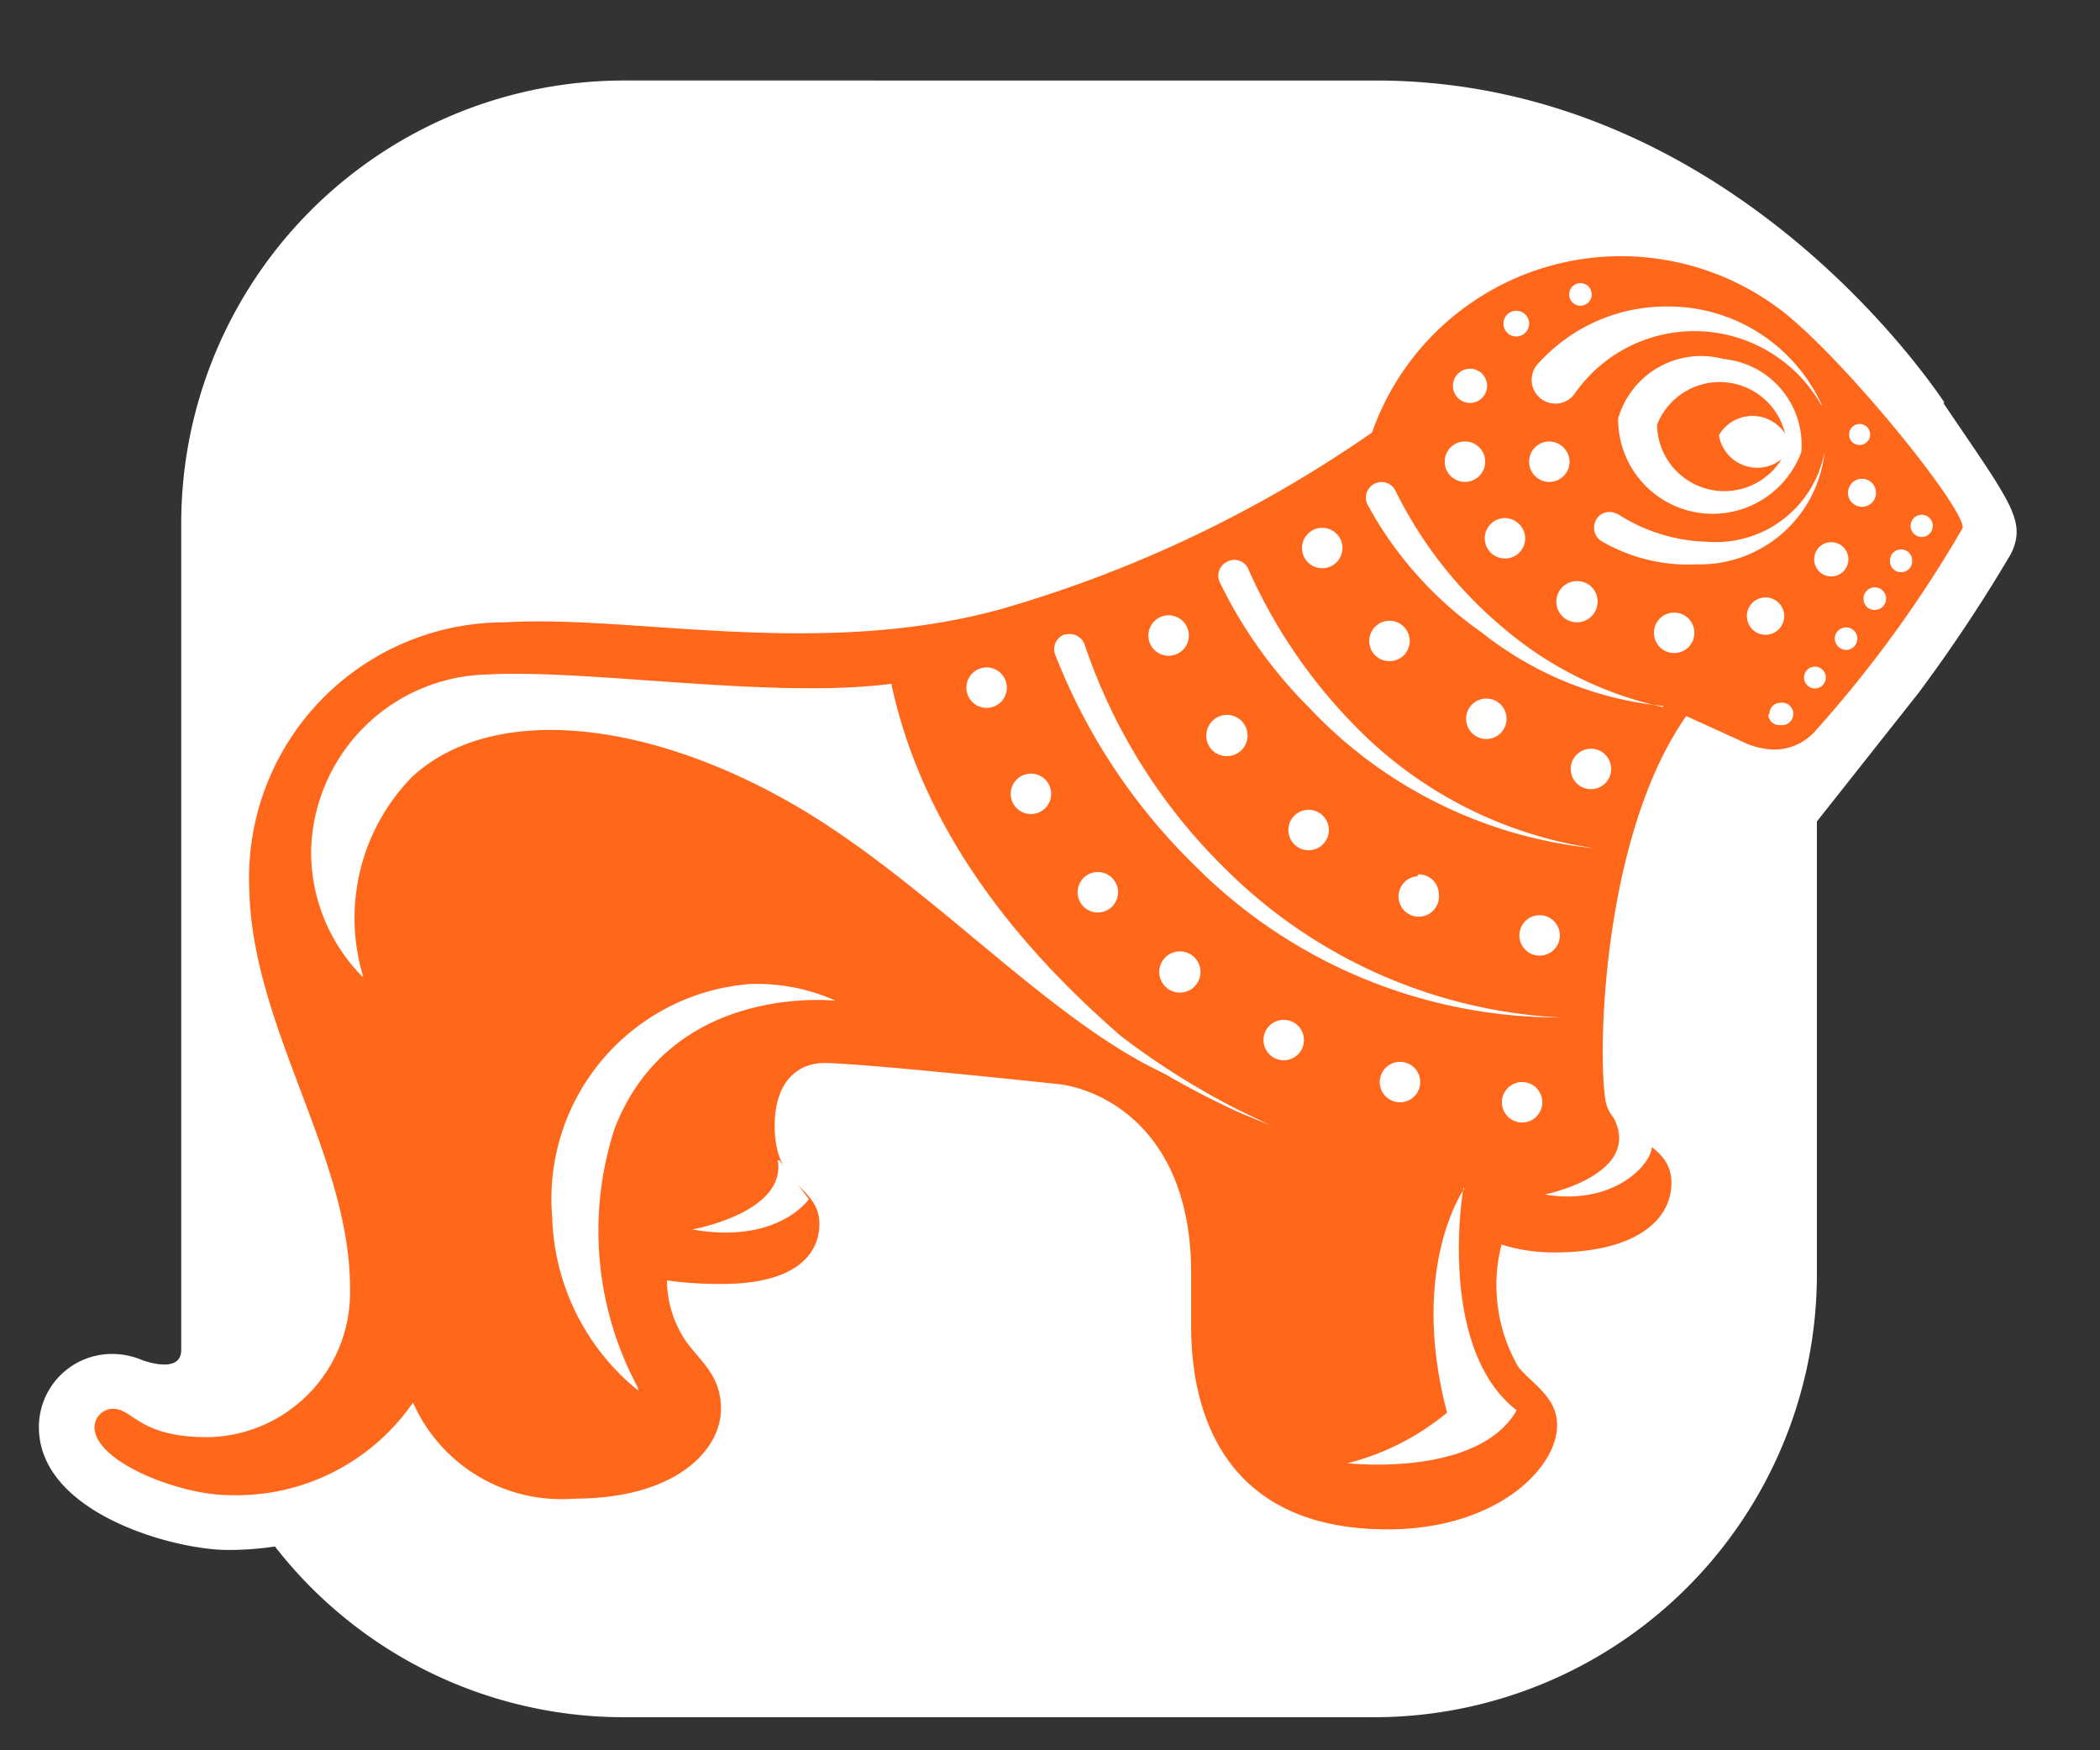<svg id="Layer_1" data-name="Layer 1" xmlns="http://www.w3.org/2000/svg" viewBox="0 0 54 45"><rect x="0" y="0" width="54" height="45" fill="#333333" stroke="none"/><defs><style>.cls-1{fill:#fff;}.cls-2{fill:#ff671b;}</style></defs><title>4</title><path class="cls-1" d="M50,10.35c-.38-.56-5.6-8.28-14.63-8.28H16A11.39,11.39,0,0,0,4.66,13.46V34.71c0,.64-1,.26-1,.26a2,2,0,0,0-.79-.16A1.88,1.88,0,0,0,1,36.69c0,2.22,3.48,3.16,4.86,3.16a8,8,0,0,0,1.21-.09,11.36,11.36,0,0,0,9,4.39H35.34A11.39,11.39,0,0,0,46.72,32.76V21.12l2.61-3.3h0a39.82,39.82,0,0,0,2.38-3.58c.41-.85,0-1.31-1.74-3.88"/><path class="cls-2" d="M38.62,32a4.43,4.43,0,0,0,1.36.2c2.06,0,3-.82,3-1.79,0-1.14-1.54-1.13-1.7-2.14-.2-1.25-.07-6.79,2.08-9.86l1.43.65a1.89,1.89,0,0,0,.91.21,1.42,1.42,0,0,0,1-.5,31.25,31.25,0,0,0,3.76-5.18c.18-.36-2.85-4.15-4.54-5.52a6.79,6.79,0,0,0-10.64,3.05,32.35,32.35,0,0,1-9.61,4.56C21,16.94,16.23,15.8,13,16a6.57,6.57,0,0,0-6.59,6.85C6.48,26.42,9,29.71,9,33.11a3.72,3.72,0,0,1-3.66,3.84c-1.78,0-1.9-.73-2.44-.73a.48.48,0,0,0-.47.47c0,.9,2.2,1.75,3.46,1.75a5.52,5.52,0,0,0,4.73-2.38,4.17,4.17,0,0,0,4.15,2.47c2.63,0,3.77-1.26,3.77-2.31,0-.85-.52-1.21-.89-1.72a2.83,2.83,0,0,1-.5-1.58,9.75,9.75,0,0,0,1.42.09c1.91,0,2.5-.78,2.5-1.54,0-1-1.15-.91-1.15-2.52,0-1.22.67-1.62,1.27-1.62s3.08.23,6,.54c1,.1,3.44,1.05,3.44,4.87v1.37c0,2.33.94,5.21,5.05,5.21,2.79,0,4.36-1.56,4.36-2.68,0-.73-.65-1.06-1-1.5A4.21,4.21,0,0,1,38.61,32"/><path class="cls-1" d="M45.4,15.36a.48.48,0,1,0,.48.48.48.48,0,0,0-.48-.48"/><path class="cls-1" d="M47.09,13.94a.44.44,0,1,0,.44.44.44.44,0,0,0-.44-.44"/><path class="cls-1" d="M47.88,12.31a.36.36,0,1,0,.36.36.36.36,0,0,0-.36-.36"/><path class="cls-1" d="M34,14.61a.52.52,0,1,0-.52-.52.52.52,0,0,0,.52.52"/><path class="cls-1" d="M36,27.3a.52.52,0,1,0,.52.52A.52.52,0,0,0,36,27.3"/><path class="cls-1" d="M39.13,27.82a.52.52,0,1,0,.53.52.52.52,0,0,0-.53-.52"/><path class="cls-1" d="M36.44,22.53A.52.52,0,1,0,37,23a.52.52,0,0,0-.53-.52"/><path class="cls-1" d="M38.22,19a.52.52,0,1,0-.52-.52.52.52,0,0,0,.52.52"/><path class="cls-1" d="M30.05,16.86a.52.52,0,1,0-.52-.52.52.52,0,0,0,.52.52"/><path class="cls-1" d="M33,26.22a.52.52,0,1,0,.53.52.52.52,0,0,0-.53-.52"/><path class="cls-1" d="M31.54,19.44a.53.53,0,1,0-.52-.53.52.52,0,0,0,.52.53"/><path class="cls-1" d="M28.22,22.42a.52.52,0,1,0,.53.52.52.52,0,0,0-.53-.52"/><path class="cls-1" d="M33.65,21.86a.52.52,0,1,0-.52-.52.52.52,0,0,0,.52.52"/><path class="cls-1" d="M25.37,17.16a.52.52,0,1,0,.52.53.52.52,0,0,0-.52-.53"/><path class="cls-1" d="M26.51,19.89a.52.52,0,1,0,.52.52.52.52,0,0,0-.52-.52"/><path class="cls-1" d="M30.34,24.46a.53.53,0,1,0,.53.53.53.53,0,0,0-.53-.53"/><path class="cls-1" d="M35.73,17a.52.52,0,1,0-.52-.52.52.52,0,0,0,.52.52"/><path class="cls-1" d="M39.59,23.53a.52.52,0,1,0,.52.52.52.52,0,0,0-.52-.52"/><path class="cls-1" d="M40.9,19.25a.52.52,0,1,0,.53.52.52.52,0,0,0-.53-.52"/><path class="cls-1" d="M40.56,14.94a.53.53,0,1,0,.52.53.52.52,0,0,0-.52-.53"/><path class="cls-1" d="M43.05,15.75a.52.52,0,1,0,.52.52.52.52,0,0,0-.52-.52"/><path class="cls-1" d="M38.7,13.32a.52.52,0,1,0,.52.52.53.53,0,0,0-.52-.52"/><path class="cls-1" d="M37.66,11.35a.52.52,0,1,0,.53.52.52.52,0,0,0-.53-.52"/><path class="cls-1" d="M39.84,11.35a.52.52,0,1,0,.52.52.53.53,0,0,0-.52-.52"/><path class="cls-1" d="M37.36,9.92a.44.44,0,1,1,.44.44.44.44,0,0,1-.44-.44"/><path class="cls-1" d="M38.66,8.32a.33.33,0,1,1,.33.33.33.33,0,0,1-.33-.33"/><path class="cls-1" d="M40.35,7.57a.29.29,0,1,1,.58,0,.29.29,0,0,1-.58,0"/><path class="cls-1" d="M47.55,11.18a.27.27,0,1,1,.26.26.26.26,0,0,1-.26-.26"/><path class="cls-1" d="M47.18,16.43a.29.29,0,1,1,.3.28.3.3,0,0,1-.3-.28"/><path class="cls-1" d="M47.92,15.41a.29.29,0,1,1,.3.27.28.28,0,0,1-.3-.27"/><path class="cls-1" d="M46.39,17.43a.28.28,0,1,1,.29.27.28.28,0,0,1-.29-.27"/><path class="cls-1" d="M45.5,18.37a.28.28,0,0,1,.27-.3.29.29,0,1,1,0,.57.28.28,0,0,1-.3-.27"/><path class="cls-1" d="M48.6,14.41a.28.28,0,1,1,.57,0,.28.28,0,0,1-.27.3.28.28,0,0,1-.3-.27"/><path class="cls-1" d="M49.13,13.52a.28.28,0,1,1,.57,0,.28.28,0,1,1-.57,0"/><path class="cls-1" d="M16.4,35.67A8.5,8.5,0,0,1,15.81,29c1.47-3.76,5.68-3.27,5.68-3.27a4.93,4.93,0,0,0-2.22-.43,5.54,5.54,0,0,0-5.07,6,5.94,5.94,0,0,0,2.21,4.45"/><path class="cls-1" d="M9.32,25.11A4.55,4.55,0,0,1,8,21.89a4.64,4.64,0,0,1,4.55-4.55c2.59-.14,7.34.64,10.37.24,1,4.68,4.5,8,7.13,10.07-3.12-1.39-6.26-5.09-9.88-7.1-3.78-2.1-7.58-2.41-9.57-.58a5.19,5.19,0,0,0-1.26,5.14"/><path class="cls-1" d="M20,29.83c.23,1.35-2.2,1.78-2.2,1.78,2.21.39,3-.78,3-.78l-.76-1"/><path class="cls-1" d="M37.66,30.55h0s-1.44,2-.45,5.77a6.53,6.53,0,0,1-2.56,1.3S38,38,39,36.26c-2-1.56-1.42-5.45-1.37-5.71"/><path class="cls-1" d="M44.32,9.23a2.22,2.22,0,0,0-2.71,1.53,2.43,2.43,0,0,0,4.71.86,2.22,2.22,0,0,0-2-2.39m1.63,2.3a1.73,1.73,0,0,1-3.34-.61,1.73,1.73,0,0,1,3.34.61"/><path class="cls-1" d="M44.2,11.19a1,1,0,0,1,1.85.34,1,1,0,0,1-1.85-.34"/><path class="cls-1" d="M41.48,28.71h0c.8,1.49-1.76,2-1.76,2,1.78.3,2.76-.78,2.76-1.25a4.48,4.48,0,0,1-1-.78"/><path class="cls-1" d="M25.84,23.92s.33.4.9,1A20.81,20.81,0,0,0,29,26.77a19.47,19.47,0,0,0,2.47,1.57c.35.19.65.33.86.43l.33.16-.34-.14c-.22-.09-.52-.21-.88-.39a19.88,19.88,0,0,1-2.55-1.46,21.17,21.17,0,0,1-2.33-1.81c-.6-.54-1-.94-1-.94a.2.2,0,1,1,.29-.27h0"/><path class="cls-1" d="M46.83,10.41a3.75,3.75,0,0,0-6.33-.3.61.61,0,1,1-.94-.77,4.43,4.43,0,0,1,3.29-1.46,4.34,4.34,0,0,1,4,2.54"/><path class="cls-1" d="M42.77,18.15a8.87,8.87,0,0,1-4.67-1.89A9.6,9.6,0,0,1,35.18,13a.4.4,0,0,1,.14-.55.4.4,0,0,1,.55.14,10.83,10.83,0,0,0,2.77,3.54,9.41,9.41,0,0,0,4.13,2.05"/><path class="cls-1" d="M41,21.81a11.67,11.67,0,0,1-7.33-3.61A11.92,11.92,0,0,1,31.38,15a.4.4,0,0,1,.16-.55.39.39,0,0,1,.55.16,13.62,13.62,0,0,0,2.7,4A10.81,10.81,0,0,0,41,21.81"/><path class="cls-1" d="M27.38,16.32a.41.41,0,0,1,.51.25,14.57,14.57,0,0,0,3.56,5.71,13.18,13.18,0,0,0,8.67,3.88,13.23,13.23,0,0,1-9.41-3.92,15.35,15.35,0,0,1-3.58-5.42.4.4,0,0,1,.25-.51"/><path class="cls-1" d="M41.59,13.21a4.46,4.46,0,0,0,2.33.72,2.84,2.84,0,0,0,3-2.33,3.23,3.23,0,0,1-3.3,2.91,4.44,4.44,0,0,1-2.41-.58.41.41,0,0,1-.18-.54.39.39,0,0,1,.54-.18"/></svg>